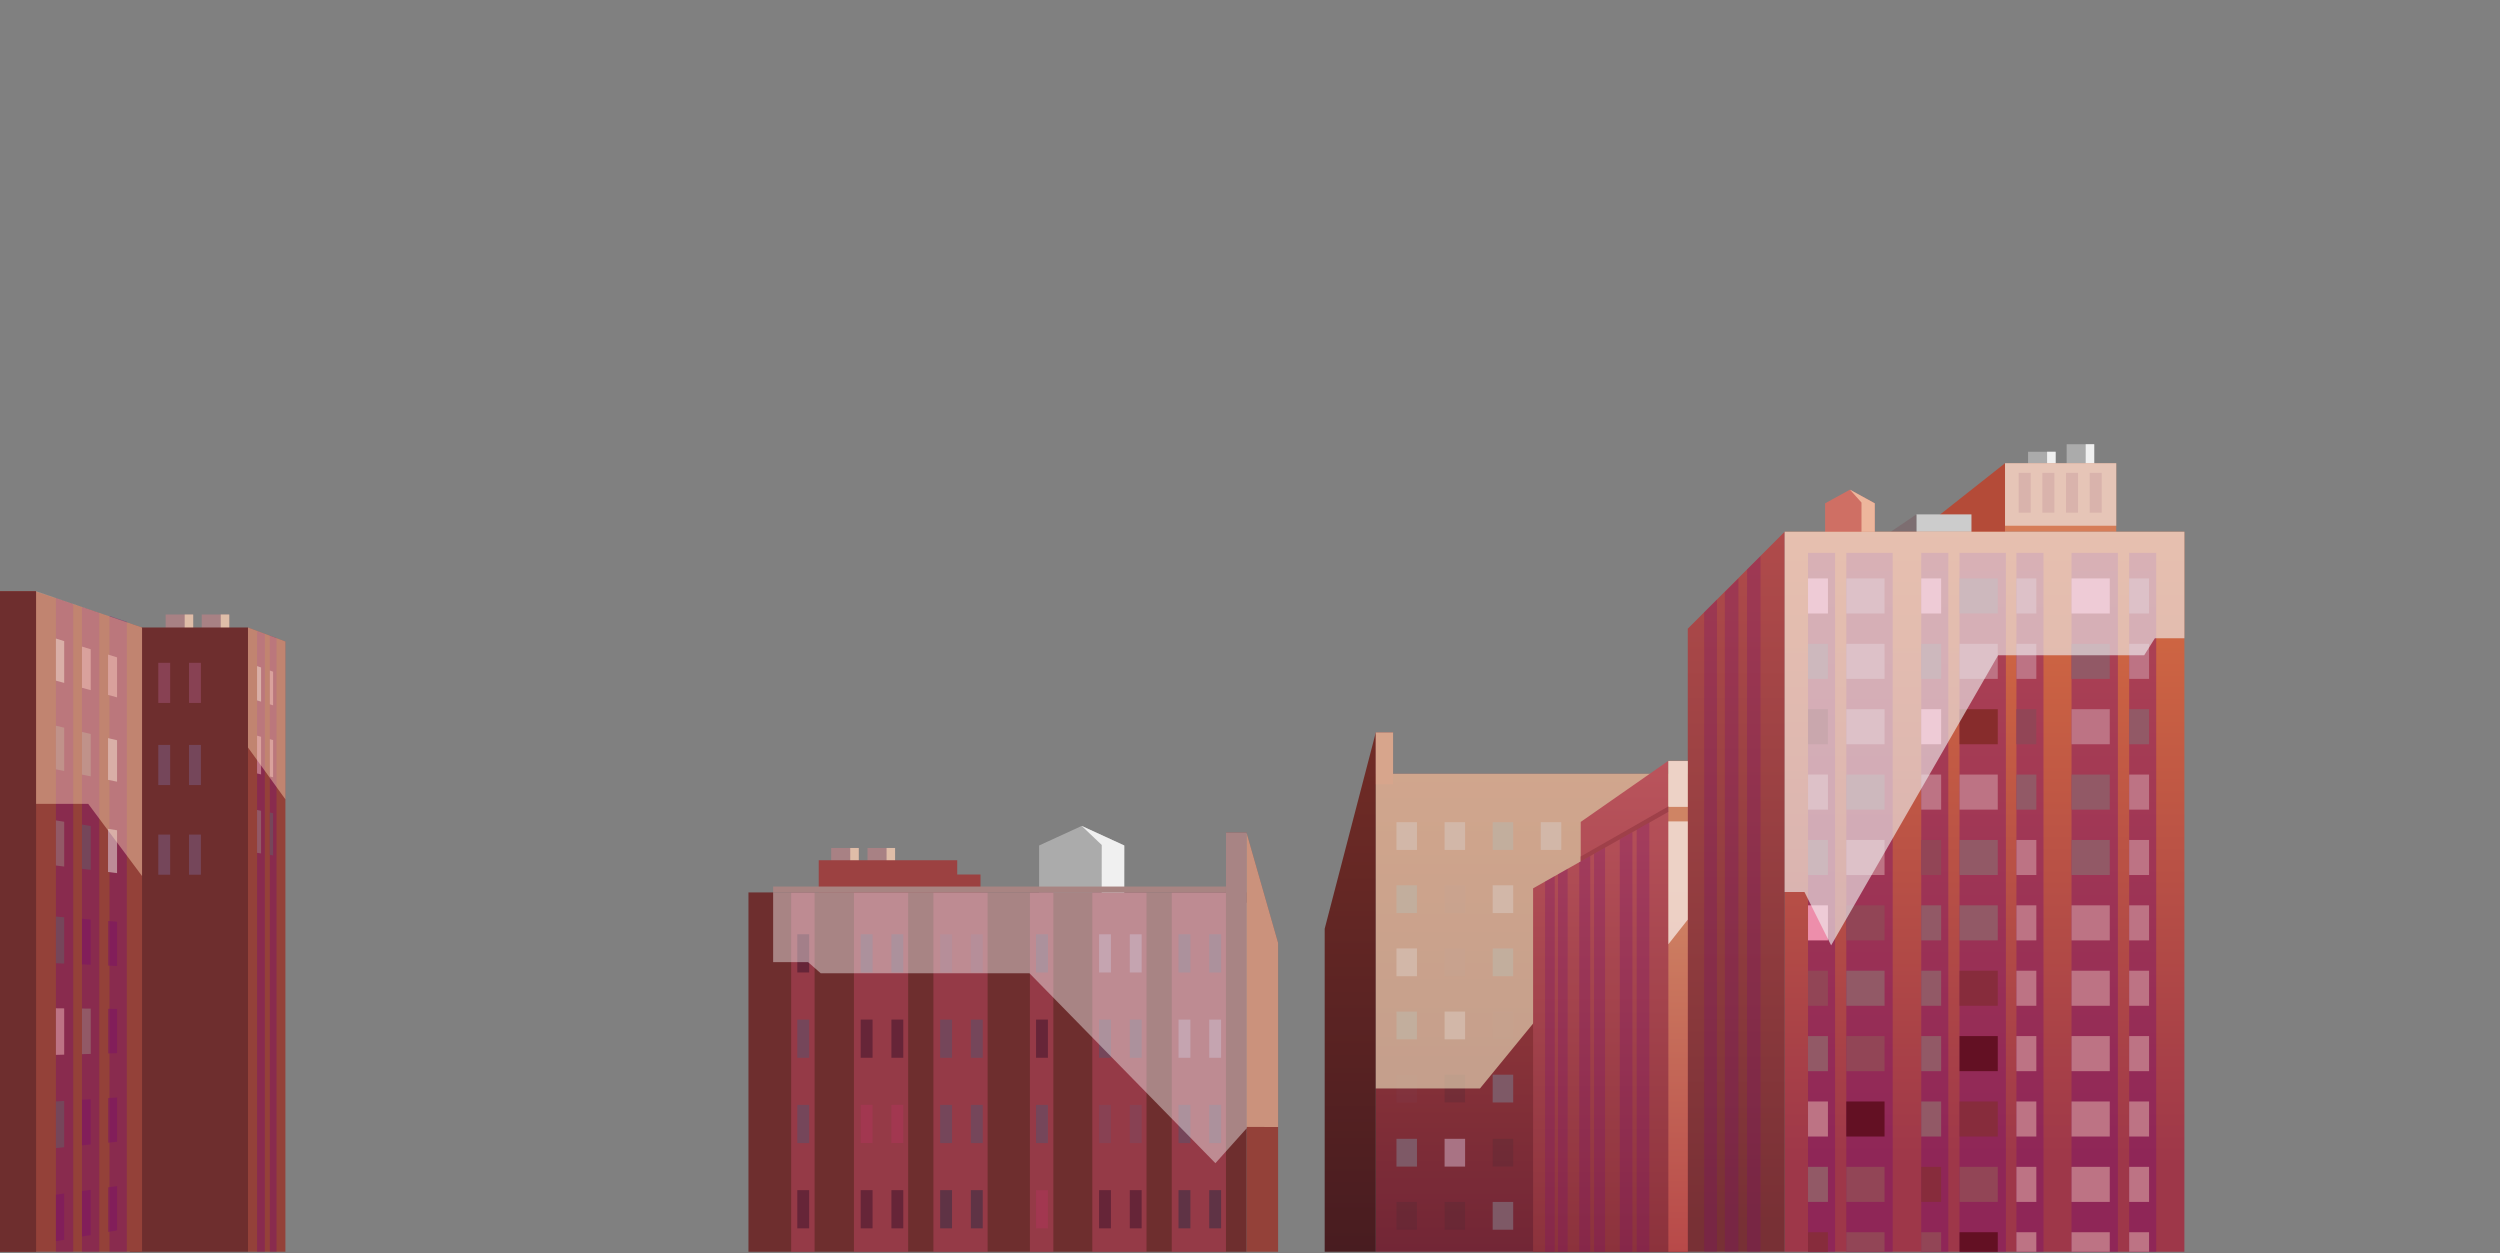 <svg xmlns="http://www.w3.org/2000/svg" xmlns:xlink="http://www.w3.org/1999/xlink" viewBox="0 0 1663.37 833.73"><rect x="0" y="0" width="1663.37" height="833.73" fill="#808080" stroke="none"/><defs><style>.cls-1{isolation:isolate;}.cls-2{fill:#b44b38;}.cls-3{fill:#a88184;}.cls-30,.cls-4,.cls-49{fill:#ffe0bd;}.cls-33,.cls-37,.cls-39,.cls-4{opacity:0.63;}.cls-30,.cls-33,.cls-37,.cls-39,.cls-4,.cls-48,.cls-49{mix-blend-mode:overlay;}.cls-5{fill:#944139;}.cls-40,.cls-6{fill:#780d6b;}.cls-6{opacity:0.41;}.cls-28,.cls-29,.cls-40,.cls-42,.cls-46,.cls-6{mix-blend-mode:multiply;}.cls-7{fill:#6e2e2e;}.cls-8{fill:#cf6f64;}.cls-9{fill:#884153;}.cls-10{fill:#75465a;}.cls-11{fill:#ccc;}.cls-12{fill:#7d6e71;}.cls-13{fill:#bd8c97;}.cls-14{fill:#925966;}.cls-15{fill:#bd7384;}.cls-16{fill:url(#linear-gradient);}.cls-17{fill:url(#linear-gradient-2);}.cls-18{fill:#ababab;}.cls-19{fill:url(#linear-gradient-3);}.cls-20{fill:url(#linear-gradient-4);}.cls-21{fill:#ed8eab;}.cls-22{fill:#872c3c;}.cls-23{fill:#924556;}.cls-24{fill:#872c2c;}.cls-25{fill:#631023;}.cls-26{fill:#a97384;}.cls-27{fill:#7e5966;}.cls-28{fill:#7e3f52;opacity:0.23;}.cls-29{fill:#4a2935;opacity:0.25;}.cls-30{opacity:0.51;}.cls-31,.cls-37,.cls-48{fill:#f0f0f0;}.cls-32{fill:#b6413a;}.cls-33{fill:#ebe0bd;}.cls-34{fill:url(#linear-gradient-5);}.cls-35{fill:url(#linear-gradient-6);}.cls-36{fill:#d67d58;}.cls-38{fill:#9c4141;}.cls-39{fill:#fff;}.cls-40{opacity:0.27;}.cls-41{fill:#9f4049;}.cls-42{fill:#b8445d;}.cls-42,.cls-46{opacity:0.53;}.cls-43{fill:#a2677d;}.cls-44{fill:#5f3345;}.cls-45{fill:#662538;}.cls-47{fill:#ad3458;}.cls-48{opacity:0.44;}.cls-49{opacity:0.42;}.cls-50{fill:#a88482;}</style><linearGradient id="linear-gradient" x1="1320.42" y1="832.86" x2="1320.42" y2="353.78" gradientUnits="userSpaceOnUse"><stop offset="0.12" stop-color="#9e3749"/><stop offset="1" stop-color="#d76e41"/></linearGradient><linearGradient id="linear-gradient-2" x1="1155.21" y1="832.86" x2="1155.21" y2="353.78" gradientUnits="userSpaceOnUse"><stop offset="0.04" stop-color="#783035"/><stop offset="1" stop-color="#b04b4b"/></linearGradient><linearGradient id="linear-gradient-3" x1="1019.17" y1="832.86" x2="1019.17" y2="514.86" gradientUnits="userSpaceOnUse"><stop offset="0" stop-color="#722636"/><stop offset="1" stop-color="#a4433b"/></linearGradient><linearGradient id="linear-gradient-4" x1="898.37" y1="832.86" x2="898.37" y2="487.36" gradientUnits="userSpaceOnUse"><stop offset="0" stop-color="#481c20"/><stop offset="1" stop-color="#712c26"/></linearGradient><linearGradient id="linear-gradient-5" x1="1071.5" y1="832.86" x2="1071.5" y2="506.2" gradientUnits="userSpaceOnUse"><stop offset="0" stop-color="#8c323c"/><stop offset="1" stop-color="#ba545c"/></linearGradient><linearGradient id="linear-gradient-6" x1="1116.5" y1="832.86" x2="1116.5" y2="506.2" gradientUnits="userSpaceOnUse"><stop offset="0" stop-color="#b84949"/><stop offset="0.74" stop-color="#cf8464"/></linearGradient></defs><title>skyline_layer_2</title><g class="cls-1"><g id="layer02"><polygon class="cls-2" points="1334.04 308.2 1275.06 354.78 1334.04 354.78 1334.04 308.2"/><rect class="cls-3" x="134.21" y="408.86" width="18.33" height="24.5"/><rect class="cls-4" x="146.87" y="408.86" width="5.67" height="23.45"/><rect class="cls-3" x="110.21" y="408.86" width="18.33" height="24.5"/><rect class="cls-4" x="122.87" y="408.86" width="5.67" height="23.45"/><polygon class="cls-5" points="189.9 832.86 189.9 426.8 165 417.5 165 832.86 189.9 832.86"/><polygon class="cls-6" points="171.03 420.06 171.03 832.86 176.21 832.86 176.21 422 171.03 420.06"/><polygon class="cls-6" points="179.53 422.93 179.53 832.86 184 832.86 184 424.59 179.53 422.93"/><rect class="cls-7" x="86.37" y="417.5" width="78.63" height="415.36"/><polygon class="cls-8" points="1230.86 325.8 1214.34 334.87 1214.34 357.38 1247.38 357.38 1247.38 334.87 1230.86 325.8"/><rect class="cls-9" x="105.32" y="441" width="7.9" height="26.7"/><rect class="cls-9" x="125.76" y="441" width="7.9" height="26.7"/><rect class="cls-10" x="105.32" y="495.64" width="7.9" height="26.7"/><rect class="cls-10" x="125.76" y="495.64" width="7.9" height="26.7"/><rect class="cls-10" x="105.32" y="555.29" width="7.9" height="26.7"/><rect class="cls-10" x="125.76" y="555.29" width="7.9" height="26.7"/><rect class="cls-11" x="1275.04" y="342.24" width="36.67" height="24.5"/><polygon class="cls-5" points="94.51 832.86 0 832.86 0 393.41 23.38 393.38 94.51 417.5 94.51 832.86"/><polygon class="cls-6" points="37.2 397.96 37.2 832.86 48.71 832.86 48.71 401.99 37.2 397.96"/><polygon class="cls-6" points="72.87 409.82 72.87 832.86 84.38 832.86 84.38 413.73 72.87 409.82"/><polygon class="cls-12" points="1275.04 342.25 1257.38 354.2 1275.04 354.2 1275.04 342.25"/><polygon class="cls-6" points="54.53 403.94 54.53 832.86 66.04 832.86 66.04 407.85 54.53 403.94"/><polygon class="cls-13" points="171.03 443.17 171.03 466.01 173.71 466.83 173.71 444.1 171.03 443.17"/><polygon class="cls-14" points="171.03 538.92 171.03 567.41 173.71 567.84 173.71 539.46 171.03 538.92"/><polygon class="cls-15" points="171.03 489.47 171.03 514.61 173.71 515.25 173.71 490.21 171.03 489.47"/><polygon class="cls-15" points="179.53 491.8 179.53 516.63 181.71 517.15 181.71 492.39 179.53 491.8"/><polygon class="cls-15" points="179.53 446.14 179.53 468.62 181.71 469.29 181.71 446.9 179.53 446.14"/><polygon class="cls-10" points="179.53 540.63 179.53 568.78 181.71 569.13 181.71 541.08 179.53 540.63"/><polygon class="cls-14" points="37.2 545.86 37.2 575.86 42.71 576.55 42.71 546.75 37.2 545.86"/><polygon class="cls-14" points="37.2 482.86 37.2 511.86 42.71 512.98 42.71 484.17 37.2 482.86"/><polygon class="cls-10" points="37.2 609.86 37.2 640.86 42.71 641.12 42.71 610.32 37.2 609.86"/><polygon class="cls-13" points="37.2 424.86 37.2 452.86 42.71 454.37 42.71 426.56 37.2 424.86"/><polygon class="cls-10" points="37.2 732.86 37.2 763.86 42.71 763.3 42.71 732.5 37.2 732.86"/><polygon class="cls-6" points="37.2 794.86 37.2 825.86 42.71 824.88 42.71 794.09 37.2 794.86"/><polygon class="cls-15" points="37.2 670.86 37.2 701.86 42.71 701.71 42.71 670.92 37.2 670.86"/><polygon class="cls-15" points="54.53 430.19 54.53 457.61 60.38 459.2 60.38 431.99 54.53 430.19"/><polygon class="cls-6" points="54.53 792.43 54.53 822.78 60.38 821.74 60.38 791.61 54.53 792.43"/><polygon class="cls-6" points="54.53 611.31 54.53 641.66 60.38 641.93 60.38 611.8 54.53 611.31"/><polygon class="cls-14" points="54.53 671.03 54.53 701.38 60.38 701.22 60.38 671.09 54.53 671.03"/><polygon class="cls-10" points="54.53 548.65 54.53 578.02 60.38 578.75 60.38 549.59 54.53 548.65"/><polygon class="cls-14" points="54.53 486.98 54.53 515.37 60.38 516.55 60.38 488.36 54.53 486.98"/><polygon class="cls-6" points="54.53 731.73 54.53 762.08 60.38 761.48 60.38 731.35 54.53 731.73"/><polygon class="cls-6" points="71.87 612.76 71.87 642.46 77.88 642.74 77.88 613.26 71.87 612.76"/><polygon class="cls-6" points="71.87 730.6 71.87 760.3 77.88 759.68 77.88 730.21 71.87 730.6"/><polygon class="cls-15" points="71.87 435.52 71.87 462.35 77.88 463.99 77.88 437.37 71.87 435.52"/><polygon class="cls-13" points="71.87 491.09 71.87 518.87 77.88 520.09 77.88 492.51 71.87 491.09"/><polygon class="cls-6" points="71.87 790 71.87 819.7 77.88 818.63 77.88 789.15 71.87 790"/><polygon class="cls-6" points="71.87 671.2 71.87 700.9 77.88 700.73 77.88 671.26 71.87 671.2"/><polygon class="cls-13" points="71.87 551.45 71.87 580.19 77.88 580.93 77.88 552.41 71.87 551.45"/><rect class="cls-16" x="1187.46" y="353.78" width="265.92" height="479.08"/><polygon class="cls-17" points="1187.46 353.78 1122.96 418.28 1122.96 832.86 1187.46 832.86 1187.46 353.78"/><polygon class="cls-18" points="719.71 549.53 691.38 562.53 691.38 594.77 748.04 594.77 748.04 562.53 719.71 549.53"/><rect class="cls-7" x="497.99" y="593.77" width="331.49" height="239.09"/><polygon class="cls-5" points="829.48 554.34 850.38 627.36 850.38 832.86 829.48 832.86 829.48 554.34"/><rect class="cls-19" x="915.37" y="514.86" width="207.58" height="318"/><polygon class="cls-20" points="881.38 832.86 915.38 832.86 915.38 487.36 881.38 617.92 881.38 832.86"/><rect class="cls-3" x="553.04" y="564.2" width="18.33" height="24.5"/><rect class="cls-4" x="565.71" y="564.2" width="5.67" height="23.45"/><rect class="cls-3" x="577.21" y="564.2" width="18.33" height="24.5"/><rect class="cls-4" x="589.87" y="564.2" width="5.67" height="23.45"/><rect class="cls-6" x="1228.44" y="367.86" width="30.85" height="465"/><rect class="cls-6" x="1202.96" y="367.86" width="18" height="465"/><rect class="cls-6" x="1378.29" y="367.86" width="30.85" height="465"/><rect class="cls-6" x="1416.63" y="367.86" width="18" height="465"/><rect class="cls-6" x="1303.77" y="367.86" width="30.85" height="465"/><rect class="cls-6" x="1278.29" y="367.86" width="18" height="465"/><rect class="cls-7" x="815.71" y="553.86" width="13.77" height="46.75"/><rect class="cls-6" x="1341.62" y="367.86" width="18" height="465"/><rect class="cls-21" x="1202.96" y="384.86" width="13.25" height="23.33"/><rect class="cls-15" x="1228.44" y="384.86" width="25.44" height="23.33"/><rect class="cls-21" x="1278.29" y="384.86" width="13.25" height="23.33"/><rect class="cls-15" x="1341.62" y="384.86" width="13.25" height="23.33"/><rect class="cls-14" x="1303.77" y="384.86" width="25.44" height="23.33"/><rect class="cls-15" x="1416.63" y="384.86" width="13.25" height="23.33"/><rect class="cls-21" x="1378.29" y="384.86" width="25.44" height="23.33"/><rect class="cls-14" x="1202.96" y="428.36" width="13.25" height="23.33"/><rect class="cls-15" x="1228.44" y="428.36" width="25.44" height="23.33"/><rect class="cls-14" x="1278.29" y="428.36" width="13.25" height="23.33"/><rect class="cls-15" x="1341.62" y="428.36" width="13.25" height="23.33"/><rect class="cls-15" x="1303.77" y="428.36" width="25.44" height="23.33"/><rect class="cls-15" x="1416.63" y="428.36" width="13.25" height="23.33"/><rect class="cls-14" x="1378.29" y="428.36" width="25.44" height="23.33"/><rect class="cls-22" x="1202.96" y="471.86" width="13.25" height="23.33"/><rect class="cls-15" x="1228.44" y="471.86" width="25.44" height="23.33"/><rect class="cls-21" x="1278.29" y="471.86" width="13.25" height="23.33"/><rect class="cls-23" x="1341.62" y="471.86" width="13.25" height="23.33"/><rect class="cls-24" x="1303.77" y="471.86" width="25.44" height="23.33"/><rect class="cls-14" x="1416.63" y="471.86" width="13.25" height="23.33"/><rect class="cls-15" x="1378.29" y="471.86" width="25.44" height="23.33"/><rect class="cls-15" x="1202.96" y="515.36" width="13.25" height="23.33"/><rect class="cls-14" x="1228.44" y="515.36" width="25.44" height="23.33"/><rect class="cls-15" x="1278.29" y="515.36" width="13.25" height="23.33"/><rect class="cls-14" x="1341.62" y="515.36" width="13.25" height="23.33"/><rect class="cls-15" x="1303.77" y="515.36" width="25.44" height="23.33"/><rect class="cls-15" x="1416.63" y="515.36" width="13.25" height="23.33"/><rect class="cls-14" x="1378.29" y="515.36" width="25.44" height="23.33"/><rect class="cls-14" x="1202.96" y="558.86" width="13.25" height="23.33"/><rect class="cls-15" x="1228.44" y="558.86" width="25.44" height="23.33"/><rect class="cls-23" x="1278.29" y="558.86" width="13.25" height="23.33"/><rect class="cls-15" x="1341.62" y="558.86" width="13.25" height="23.33"/><rect class="cls-14" x="1303.77" y="558.86" width="25.44" height="23.33"/><rect class="cls-15" x="1416.63" y="558.86" width="13.25" height="23.33"/><rect class="cls-14" x="1378.29" y="558.86" width="25.44" height="23.33"/><rect class="cls-21" x="1202.96" y="602.36" width="13.25" height="23.33"/><rect class="cls-23" x="1228.44" y="602.36" width="25.44" height="23.33"/><rect class="cls-14" x="1278.29" y="602.36" width="13.25" height="23.33"/><rect class="cls-15" x="1341.62" y="602.36" width="13.25" height="23.33"/><rect class="cls-14" x="1303.77" y="602.36" width="25.44" height="23.33"/><rect class="cls-15" x="1416.63" y="602.36" width="13.25" height="23.33"/><rect class="cls-15" x="1378.29" y="602.36" width="25.44" height="23.33"/><rect class="cls-23" x="1202.96" y="645.86" width="13.25" height="23.33"/><rect class="cls-14" x="1228.44" y="645.86" width="25.44" height="23.33"/><rect class="cls-14" x="1278.29" y="645.86" width="13.25" height="23.33"/><rect class="cls-15" x="1341.62" y="645.86" width="13.25" height="23.33"/><rect class="cls-22" x="1303.77" y="645.86" width="25.44" height="23.33"/><rect class="cls-15" x="1416.63" y="645.86" width="13.25" height="23.33"/><rect class="cls-15" x="1378.29" y="645.86" width="25.44" height="23.33"/><rect class="cls-14" x="1202.96" y="689.36" width="13.25" height="23.33"/><rect class="cls-23" x="1228.44" y="689.36" width="25.44" height="23.33"/><rect class="cls-14" x="1278.29" y="689.36" width="13.25" height="23.33"/><rect class="cls-15" x="1341.62" y="689.36" width="13.25" height="23.33"/><rect class="cls-25" x="1303.77" y="689.36" width="25.44" height="23.33"/><rect class="cls-15" x="1416.63" y="689.36" width="13.25" height="23.33"/><rect class="cls-15" x="1378.29" y="689.36" width="25.44" height="23.33"/><rect class="cls-15" x="1202.96" y="732.86" width="13.25" height="23.33"/><rect class="cls-25" x="1228.44" y="732.86" width="25.44" height="23.33"/><rect class="cls-14" x="1278.29" y="732.86" width="13.25" height="23.33"/><rect class="cls-15" x="1341.62" y="732.86" width="13.25" height="23.33"/><rect class="cls-22" x="1303.77" y="732.86" width="25.44" height="23.33"/><rect class="cls-15" x="1416.63" y="732.86" width="13.25" height="23.33"/><rect class="cls-15" x="1378.29" y="732.86" width="25.44" height="23.33"/><rect class="cls-14" x="1202.96" y="776.36" width="13.25" height="23.33"/><rect class="cls-23" x="1228.44" y="776.36" width="25.44" height="23.33"/><rect class="cls-22" x="1278.29" y="776.36" width="13.25" height="23.33"/><rect class="cls-15" x="1341.62" y="776.36" width="13.25" height="23.33"/><rect class="cls-23" x="1303.77" y="776.36" width="25.44" height="23.33"/><rect class="cls-15" x="1416.63" y="776.36" width="13.25" height="23.33"/><rect class="cls-15" x="1378.29" y="776.36" width="25.44" height="23.33"/><rect class="cls-22" x="1202.96" y="819.86" width="13.25" height="13"/><rect class="cls-23" x="1228.44" y="819.86" width="25.44" height="13"/><rect class="cls-23" x="1278.29" y="819.86" width="13.25" height="13"/><rect class="cls-15" x="1341.62" y="819.86" width="13.25" height="13"/><rect class="cls-25" x="1303.77" y="819.86" width="25.44" height="13"/><rect class="cls-15" x="1416.63" y="819.86" width="13.25" height="13"/><rect class="cls-15" x="1378.29" y="819.86" width="25.44" height="13"/><rect class="cls-26" x="929.14" y="547.03" width="13.65" height="18.48"/><rect class="cls-26" x="961.15" y="547.03" width="13.65" height="18.48"/><rect class="cls-27" x="993.15" y="547.03" width="13.65" height="18.48"/><rect class="cls-27" x="929.14" y="589.03" width="13.65" height="18.48"/><rect class="cls-28" x="961.15" y="589.03" width="13.65" height="18.48"/><rect class="cls-26" x="993.15" y="589.03" width="13.65" height="18.48"/><rect class="cls-26" x="1025.15" y="547.03" width="13.65" height="18.48"/><rect class="cls-26" x="1025.15" y="589.03" width="13.65" height="18.48"/><rect class="cls-26" x="929.14" y="631.04" width="13.65" height="18.48"/><rect class="cls-28" x="961.15" y="631.04" width="13.65" height="18.48"/><rect class="cls-27" x="993.15" y="631.04" width="13.65" height="18.48"/><rect class="cls-27" x="929.14" y="673.04" width="13.65" height="18.48"/><rect class="cls-26" x="961.15" y="673.04" width="13.65" height="18.48"/><rect class="cls-28" x="993.15" y="673.04" width="13.65" height="18.48"/><rect class="cls-28" x="929.14" y="715.05" width="13.65" height="18.48"/><rect class="cls-29" x="961.15" y="715.05" width="13.65" height="18.48"/><rect class="cls-27" x="993.15" y="715.05" width="13.65" height="18.48"/><rect class="cls-27" x="929.14" y="757.71" width="13.65" height="18.48"/><rect class="cls-26" x="961.15" y="757.71" width="13.65" height="18.48"/><rect class="cls-29" x="993.15" y="757.71" width="13.65" height="18.48"/><rect class="cls-29" x="929.14" y="799.71" width="13.65" height="18.48"/><rect class="cls-29" x="961.15" y="799.71" width="13.65" height="18.48"/><rect class="cls-27" x="993.15" y="799.71" width="13.65" height="18.48"/><polygon class="cls-30" points="829.48 749.78 850.38 749.86 850.38 627.36 829.48 554.34 829.48 749.78"/><rect class="cls-7" y="393.41" width="24.01" height="439.46"/><rect class="cls-18" x="1349.37" y="300.58" width="18.33" height="24.5"/><rect class="cls-31" x="1362.04" y="300.58" width="5.67" height="23.45"/><rect class="cls-18" x="1375.04" y="295.58" width="18.33" height="24.5"/><rect class="cls-31" x="1387.71" y="295.58" width="5.67" height="23.45"/><rect class="cls-32" x="915.37" y="487.36" width="11.5" height="34.5"/><polygon class="cls-33" points="926.88 487.36 926.88 514.86 1116.71 514.86 1116.71 562.87 984.71 724.2 915.38 724.2 915.38 487.36 926.88 487.36"/><polygon class="cls-34" points="1110.04 540.17 1110.04 506.2 1051.73 546.86 1051.73 573.13 1020.04 591.05 1020.04 832.86 1122.96 832.86 1122.96 532.87 1110.04 540.17"/><rect class="cls-35" x="1110.04" y="506.2" width="12.92" height="326.67"/><rect class="cls-36" x="1334.04" y="308.2" width="74" height="45.59"/><rect class="cls-2" x="1343.12" y="314.61" width="8" height="26.5"/><rect class="cls-2" x="1358.87" y="314.61" width="8" height="26.5"/><rect class="cls-2" x="1374.62" y="314.61" width="8" height="26.5"/><rect class="cls-2" x="1390.37" y="314.61" width="8" height="26.5"/><rect class="cls-37" x="1334.04" y="308.2" width="74" height="41.59"/><polygon class="cls-38" points="652.38 593.77 652.38 581.86 636.88 581.86 636.88 572.36 544.74 572.36 544.74 593.77 652.38 593.77"/><polygon class="cls-4" points="1230.86 325.8 1238.54 334.36 1238.54 353.78 1247.38 353.78 1247.38 334.87 1230.86 325.8"/><polygon class="cls-39" points="1122.96 611.86 1110.04 628.27 1110.04 546.53 1122.96 546.53 1122.96 611.86"/><rect class="cls-39" x="1110.04" y="506.36" width="12.92" height="30.5"/><polygon class="cls-40" points="1171.38 369.99 1171.38 832.86 1162.38 832.86 1162.38 378.99 1171.38 369.99"/><polygon class="cls-40" points="1156.63 384.9 1156.63 832.86 1147.63 832.86 1147.63 393.9 1156.63 384.9"/><polygon class="cls-40" points="1142.38 398.9 1142.38 832.86 1133.88 832.86 1133.88 407.4 1142.38 398.9"/><polygon class="cls-37" points="1453.38 424.65 1433.75 424.65 1426.65 435.96 1329.46 435.96 1218.34 628.99 1200.6 593.49 1187.41 593.49 1187.41 353.78 1453.38 353.78 1453.38 424.65"/><polygon class="cls-41" points="1051.73 573.13 1110.04 540.17 1110.04 536.53 1051.73 569.86 1051.73 573.13"/><polygon class="cls-40" points="1067.92 563.98 1067.92 832.86 1060.58 832.86 1060.58 568.13 1067.92 563.98"/><polygon class="cls-40" points="1058.09 569.54 1058.09 832.86 1050.75 832.86 1050.75 573.69 1058.09 569.54"/><polygon class="cls-40" points="1097.38 547.27 1097.38 832.86 1088.96 832.86 1088.96 552 1097.38 547.27"/><polygon class="cls-40" points="1086.12 553.7 1086.12 832.86 1077.71 832.86 1077.71 558.45 1086.12 553.7"/><polygon class="cls-40" points="1043.04 578.04 1043.04 832.86 1036.61 832.86 1036.61 581.68 1043.04 578.04"/><polygon class="cls-40" points="1034.43 582.91 1034.43 832.86 1028 832.86 1028 586.55 1034.43 582.91"/><rect class="cls-42" x="779.62" y="593.77" width="36.08" height="239.09"/><rect class="cls-42" x="726.76" y="593.77" width="36.08" height="239.09"/><rect class="cls-42" x="685.25" y="593.77" width="15.6" height="239.09"/><rect class="cls-42" x="526.4" y="593.77" width="15.6" height="239.09"/><rect class="cls-42" x="621.03" y="593.77" width="36.08" height="239.09"/><rect class="cls-42" x="568.16" y="593.77" width="36.08" height="239.09"/><rect class="cls-10" x="784.13" y="621.63" width="7.9" height="25.41"/><rect class="cls-10" x="804.56" y="621.63" width="7.9" height="25.41"/><rect class="cls-43" x="784.13" y="678.38" width="7.9" height="25.41"/><rect class="cls-43" x="804.56" y="678.38" width="7.9" height="25.41"/><rect class="cls-10" x="784.13" y="735.13" width="7.9" height="25.41"/><rect class="cls-10" x="804.56" y="735.13" width="7.9" height="25.41"/><rect class="cls-44" x="784.13" y="791.87" width="7.9" height="25.41"/><rect class="cls-44" x="804.56" y="791.87" width="7.9" height="25.41"/><rect class="cls-43" x="731.26" y="621.63" width="7.9" height="25.41"/><rect class="cls-43" x="751.7" y="621.63" width="7.9" height="25.41"/><rect class="cls-10" x="731.26" y="678.38" width="7.9" height="25.41"/><rect class="cls-10" x="751.7" y="678.38" width="7.9" height="25.41"/><rect class="cls-9" x="731.26" y="735.13" width="7.9" height="25.41"/><rect class="cls-9" x="751.7" y="735.13" width="7.9" height="25.41"/><rect class="cls-45" x="731.26" y="791.87" width="7.9" height="25.41"/><rect class="cls-45" x="751.7" y="791.87" width="7.9" height="25.41"/><rect class="cls-10" x="689.33" y="621.63" width="7.9" height="25.41"/><rect class="cls-45" x="689.33" y="678.38" width="7.9" height="25.41"/><rect class="cls-10" x="689.33" y="735.13" width="7.9" height="25.41"/><g class="cls-46"><rect class="cls-47" x="689.33" y="791.87" width="7.9" height="25.41"/></g><rect class="cls-45" x="530.48" y="621.63" width="7.9" height="25.41"/><rect class="cls-10" x="530.48" y="678.38" width="7.9" height="25.41"/><rect class="cls-10" x="530.48" y="735.13" width="7.9" height="25.41"/><rect class="cls-45" x="530.48" y="791.87" width="7.9" height="25.41"/><rect class="cls-9" x="625.53" y="621.63" width="7.9" height="25.41"/><rect class="cls-9" x="645.96" y="621.63" width="7.9" height="25.41"/><rect class="cls-10" x="625.53" y="678.38" width="7.9" height="25.41"/><rect class="cls-10" x="645.96" y="678.38" width="7.9" height="25.41"/><rect class="cls-10" x="625.53" y="735.13" width="7.9" height="25.41"/><rect class="cls-10" x="645.96" y="735.13" width="7.9" height="25.41"/><rect class="cls-44" x="625.53" y="791.87" width="7.9" height="25.41"/><rect class="cls-44" x="645.96" y="791.87" width="7.9" height="25.41"/><rect class="cls-10" x="572.66" y="621.63" width="7.9" height="25.41"/><rect class="cls-10" x="593.1" y="621.63" width="7.9" height="25.41"/><rect class="cls-45" x="572.66" y="678.38" width="7.9" height="25.41"/><rect class="cls-45" x="593.1" y="678.38" width="7.9" height="25.41"/><g class="cls-46"><rect class="cls-47" x="572.66" y="735.13" width="7.9" height="25.41"/><rect class="cls-47" x="593.1" y="735.13" width="7.9" height="25.41"/></g><rect class="cls-45" x="572.66" y="791.87" width="7.9" height="25.41"/><rect class="cls-45" x="593.1" y="791.87" width="7.9" height="25.41"/><polygon class="cls-48" points="514.41 640.16 537.66 640.16 546.07 647.57 684.97 647.57 808.67 773.93 829.48 750.69 829.48 553.86 815.71 553.86 815.71 593.77 514.41 593.77 514.41 640.16"/><polygon class="cls-31" points="719.71 549.53 748.04 562.53 748 593.77 733 593.77 733.04 562.2 719.71 549.53"/><polygon class="cls-49" points="24.01 393.41 24.01 534.86 58.71 534.86 94.51 582.86 94.51 417.5 24.01 393.41"/><polygon class="cls-49" points="165 497.36 189.9 531.86 189.9 426.8 165 417.5 165 497.36"/><rect class="cls-50" x="514.41" y="589.86" width="301.3" height="3.91"/></g></g></svg>